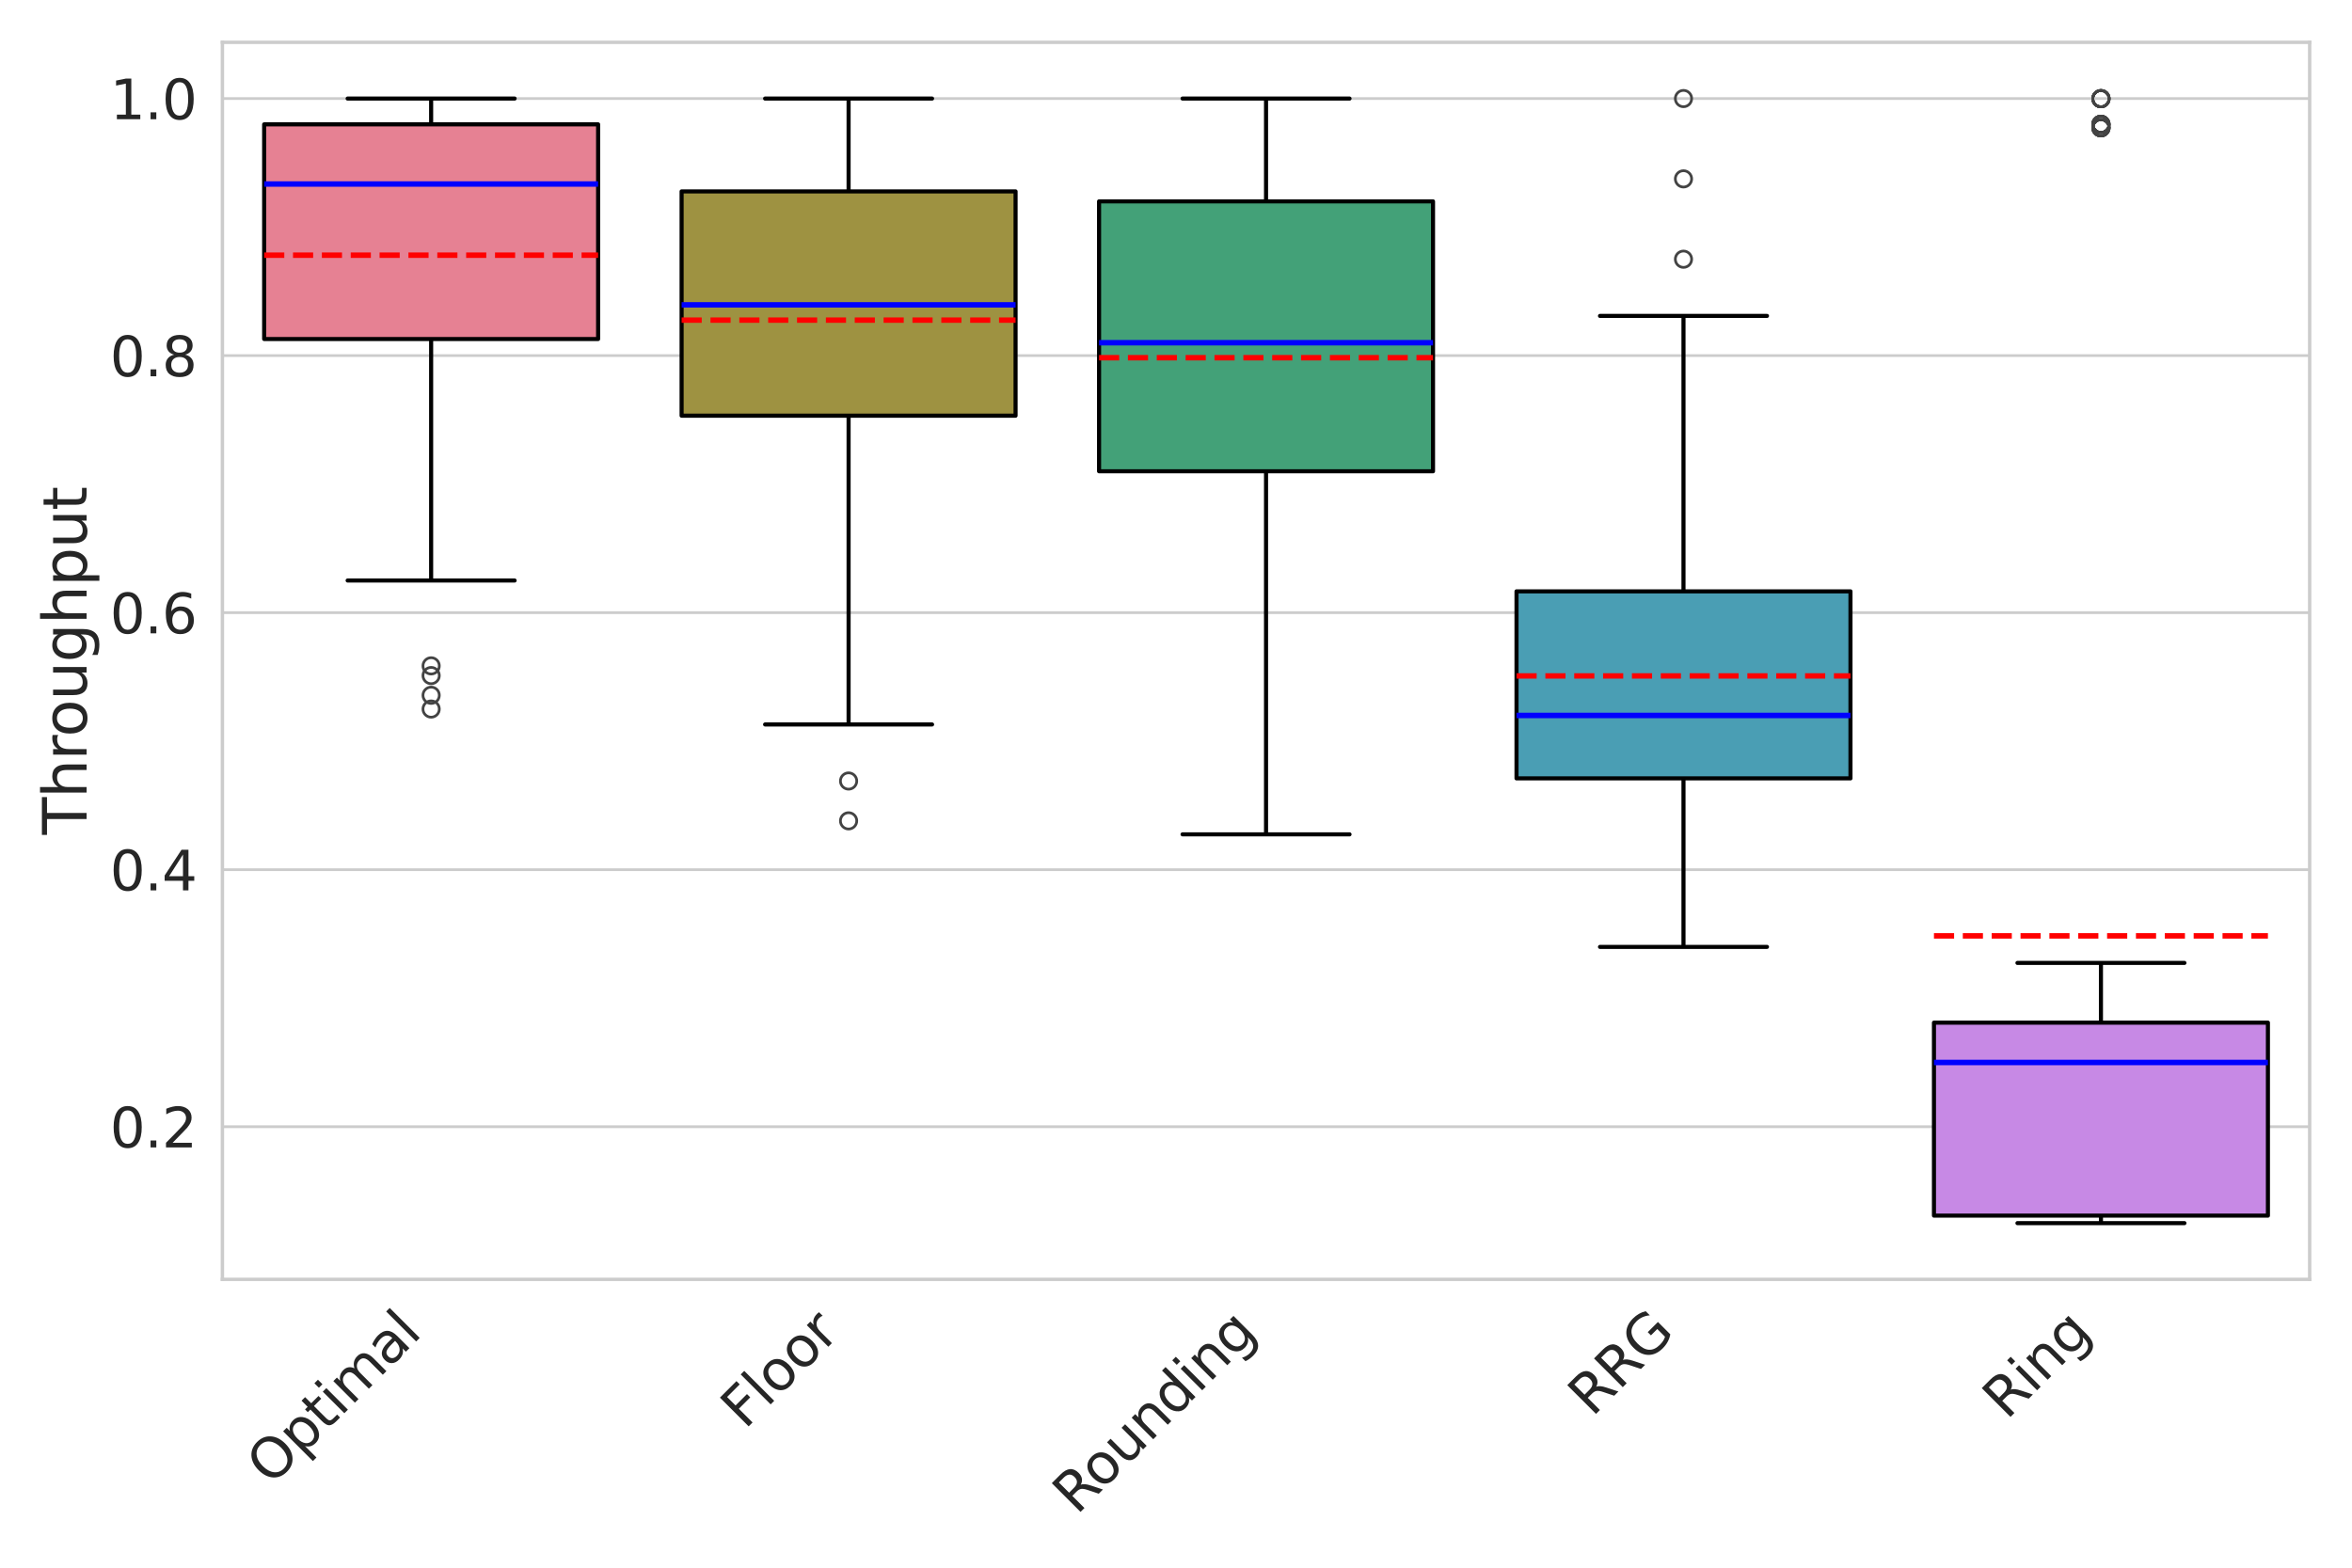 <?xml version="1.0" encoding="utf-8" standalone="no"?>
<!DOCTYPE svg PUBLIC "-//W3C//DTD SVG 1.1//EN"
  "http://www.w3.org/Graphics/SVG/1.1/DTD/svg11.dtd">
<svg xmlns:xlink="http://www.w3.org/1999/xlink" width="864pt" height="576pt" viewBox="0 0 864 576" xmlns="http://www.w3.org/2000/svg" version="1.1">
 <defs>
  <style type="text/css">*{stroke-linejoin: round; stroke-linecap: butt}</style>
 </defs>
 <g id="figure_1">
  <g id="patch_1">
   <path d="M 0 576 
L 864 576 
L 864 0 
L 0 0 
z
" style="fill: #ffffff"/>
  </g>
  <g id="axes_1">
   <g id="patch_2">
    <path d="M 81.702 470.062 
L 848.448 470.062 
L 848.448 15.552 
L 81.702 15.552 
z
" style="fill: #ffffff"/>
   </g>
   <g id="matplotlib.axis_1">
    <g id="xtick_1">
     <g id="text_1">
      <!-- Optimal -->
      <g style="fill: #262626" transform="translate(99.481 546.262) rotate(-45) scale(0.2 -0.2)">
       <defs>
        <path id="DejaVuSans-4f" d="M 2522 4238 
Q 1834 4238 1429 3725 
Q 1025 3213 1025 2328 
Q 1025 1447 1429 934 
Q 1834 422 2522 422 
Q 3209 422 3611 934 
Q 4013 1447 4013 2328 
Q 4013 3213 3611 3725 
Q 3209 4238 2522 4238 
z
M 2522 4750 
Q 3503 4750 4090 4092 
Q 4678 3434 4678 2328 
Q 4678 1225 4090 567 
Q 3503 -91 2522 -91 
Q 1538 -91 948 565 
Q 359 1222 359 2328 
Q 359 3434 948 4092 
Q 1538 4750 2522 4750 
z
" transform="scale(0.016)"/>
        <path id="DejaVuSans-70" d="M 1159 525 
L 1159 -1331 
L 581 -1331 
L 581 3500 
L 1159 3500 
L 1159 2969 
Q 1341 3281 1617 3432 
Q 1894 3584 2278 3584 
Q 2916 3584 3314 3078 
Q 3713 2572 3713 1747 
Q 3713 922 3314 415 
Q 2916 -91 2278 -91 
Q 1894 -91 1617 61 
Q 1341 213 1159 525 
z
M 3116 1747 
Q 3116 2381 2855 2742 
Q 2594 3103 2138 3103 
Q 1681 3103 1420 2742 
Q 1159 2381 1159 1747 
Q 1159 1113 1420 752 
Q 1681 391 2138 391 
Q 2594 391 2855 752 
Q 3116 1113 3116 1747 
z
" transform="scale(0.016)"/>
        <path id="DejaVuSans-74" d="M 1172 4494 
L 1172 3500 
L 2356 3500 
L 2356 3053 
L 1172 3053 
L 1172 1153 
Q 1172 725 1289 603 
Q 1406 481 1766 481 
L 2356 481 
L 2356 0 
L 1766 0 
Q 1100 0 847 248 
Q 594 497 594 1153 
L 594 3053 
L 172 3053 
L 172 3500 
L 594 3500 
L 594 4494 
L 1172 4494 
z
" transform="scale(0.016)"/>
        <path id="DejaVuSans-69" d="M 603 3500 
L 1178 3500 
L 1178 0 
L 603 0 
L 603 3500 
z
M 603 4863 
L 1178 4863 
L 1178 4134 
L 603 4134 
L 603 4863 
z
" transform="scale(0.016)"/>
        <path id="DejaVuSans-6d" d="M 3328 2828 
Q 3544 3216 3844 3400 
Q 4144 3584 4550 3584 
Q 5097 3584 5394 3201 
Q 5691 2819 5691 2113 
L 5691 0 
L 5113 0 
L 5113 2094 
Q 5113 2597 4934 2840 
Q 4756 3084 4391 3084 
Q 3944 3084 3684 2787 
Q 3425 2491 3425 1978 
L 3425 0 
L 2847 0 
L 2847 2094 
Q 2847 2600 2669 2842 
Q 2491 3084 2119 3084 
Q 1678 3084 1418 2786 
Q 1159 2488 1159 1978 
L 1159 0 
L 581 0 
L 581 3500 
L 1159 3500 
L 1159 2956 
Q 1356 3278 1631 3431 
Q 1906 3584 2284 3584 
Q 2666 3584 2933 3390 
Q 3200 3197 3328 2828 
z
" transform="scale(0.016)"/>
        <path id="DejaVuSans-61" d="M 2194 1759 
Q 1497 1759 1228 1600 
Q 959 1441 959 1056 
Q 959 750 1161 570 
Q 1363 391 1709 391 
Q 2188 391 2477 730 
Q 2766 1069 2766 1631 
L 2766 1759 
L 2194 1759 
z
M 3341 1997 
L 3341 0 
L 2766 0 
L 2766 531 
Q 2569 213 2275 61 
Q 1981 -91 1556 -91 
Q 1019 -91 701 211 
Q 384 513 384 1019 
Q 384 1609 779 1909 
Q 1175 2209 1959 2209 
L 2766 2209 
L 2766 2266 
Q 2766 2663 2505 2880 
Q 2244 3097 1772 3097 
Q 1472 3097 1187 3025 
Q 903 2953 641 2809 
L 641 3341 
Q 956 3463 1253 3523 
Q 1550 3584 1831 3584 
Q 2591 3584 2966 3190 
Q 3341 2797 3341 1997 
z
" transform="scale(0.016)"/>
        <path id="DejaVuSans-6c" d="M 603 4863 
L 1178 4863 
L 1178 0 
L 603 0 
L 603 4863 
z
" transform="scale(0.016)"/>
       </defs>
       <use xlink:href="#DejaVuSans-4f"/>
       <use xlink:href="#DejaVuSans-70" x="78.711"/>
       <use xlink:href="#DejaVuSans-74" x="142.188"/>
       <use xlink:href="#DejaVuSans-69" x="181.396"/>
       <use xlink:href="#DejaVuSans-6d" x="209.18"/>
       <use xlink:href="#DejaVuSans-61" x="306.592"/>
       <use xlink:href="#DejaVuSans-6c" x="367.871"/>
      </g>
     </g>
    </g>
    <g id="xtick_2">
     <g id="text_2">
      <!-- Floor -->
      <g style="fill: #262626" transform="translate(273.602 525.491) rotate(-45) scale(0.2 -0.2)">
       <defs>
        <path id="DejaVuSans-46" d="M 628 4666 
L 3309 4666 
L 3309 4134 
L 1259 4134 
L 1259 2759 
L 3109 2759 
L 3109 2228 
L 1259 2228 
L 1259 0 
L 628 0 
L 628 4666 
z
" transform="scale(0.016)"/>
        <path id="DejaVuSans-6f" d="M 1959 3097 
Q 1497 3097 1228 2736 
Q 959 2375 959 1747 
Q 959 1119 1226 758 
Q 1494 397 1959 397 
Q 2419 397 2687 759 
Q 2956 1122 2956 1747 
Q 2956 2369 2687 2733 
Q 2419 3097 1959 3097 
z
M 1959 3584 
Q 2709 3584 3137 3096 
Q 3566 2609 3566 1747 
Q 3566 888 3137 398 
Q 2709 -91 1959 -91 
Q 1206 -91 779 398 
Q 353 888 353 1747 
Q 353 2609 779 3096 
Q 1206 3584 1959 3584 
z
" transform="scale(0.016)"/>
        <path id="DejaVuSans-72" d="M 2631 2963 
Q 2534 3019 2420 3045 
Q 2306 3072 2169 3072 
Q 1681 3072 1420 2755 
Q 1159 2438 1159 1844 
L 1159 0 
L 581 0 
L 581 3500 
L 1159 3500 
L 1159 2956 
Q 1341 3275 1631 3429 
Q 1922 3584 2338 3584 
Q 2397 3584 2469 3576 
Q 2541 3569 2628 3553 
L 2631 2963 
z
" transform="scale(0.016)"/>
       </defs>
       <use xlink:href="#DejaVuSans-46"/>
       <use xlink:href="#DejaVuSans-6c" x="57.52"/>
       <use xlink:href="#DejaVuSans-6f" x="85.303"/>
       <use xlink:href="#DejaVuSans-6f" x="146.484"/>
       <use xlink:href="#DejaVuSans-72" x="207.666"/>
      </g>
     </g>
    </g>
    <g id="xtick_3">
     <g id="text_3">
      <!-- Rounding -->
      <g style="fill: #262626" transform="translate(395.518 556.924) rotate(-45) scale(0.2 -0.2)">
       <defs>
        <path id="DejaVuSans-52" d="M 2841 2188 
Q 3044 2119 3236 1894 
Q 3428 1669 3622 1275 
L 4263 0 
L 3584 0 
L 2988 1197 
Q 2756 1666 2539 1819 
Q 2322 1972 1947 1972 
L 1259 1972 
L 1259 0 
L 628 0 
L 628 4666 
L 2053 4666 
Q 2853 4666 3247 4331 
Q 3641 3997 3641 3322 
Q 3641 2881 3436 2590 
Q 3231 2300 2841 2188 
z
M 1259 4147 
L 1259 2491 
L 2053 2491 
Q 2509 2491 2742 2702 
Q 2975 2913 2975 3322 
Q 2975 3731 2742 3939 
Q 2509 4147 2053 4147 
L 1259 4147 
z
" transform="scale(0.016)"/>
        <path id="DejaVuSans-75" d="M 544 1381 
L 544 3500 
L 1119 3500 
L 1119 1403 
Q 1119 906 1312 657 
Q 1506 409 1894 409 
Q 2359 409 2629 706 
Q 2900 1003 2900 1516 
L 2900 3500 
L 3475 3500 
L 3475 0 
L 2900 0 
L 2900 538 
Q 2691 219 2414 64 
Q 2138 -91 1772 -91 
Q 1169 -91 856 284 
Q 544 659 544 1381 
z
M 1991 3584 
L 1991 3584 
z
" transform="scale(0.016)"/>
        <path id="DejaVuSans-6e" d="M 3513 2113 
L 3513 0 
L 2938 0 
L 2938 2094 
Q 2938 2591 2744 2837 
Q 2550 3084 2163 3084 
Q 1697 3084 1428 2787 
Q 1159 2491 1159 1978 
L 1159 0 
L 581 0 
L 581 3500 
L 1159 3500 
L 1159 2956 
Q 1366 3272 1645 3428 
Q 1925 3584 2291 3584 
Q 2894 3584 3203 3211 
Q 3513 2838 3513 2113 
z
" transform="scale(0.016)"/>
        <path id="DejaVuSans-64" d="M 2906 2969 
L 2906 4863 
L 3481 4863 
L 3481 0 
L 2906 0 
L 2906 525 
Q 2725 213 2448 61 
Q 2172 -91 1784 -91 
Q 1150 -91 751 415 
Q 353 922 353 1747 
Q 353 2572 751 3078 
Q 1150 3584 1784 3584 
Q 2172 3584 2448 3432 
Q 2725 3281 2906 2969 
z
M 947 1747 
Q 947 1113 1208 752 
Q 1469 391 1925 391 
Q 2381 391 2643 752 
Q 2906 1113 2906 1747 
Q 2906 2381 2643 2742 
Q 2381 3103 1925 3103 
Q 1469 3103 1208 2742 
Q 947 2381 947 1747 
z
" transform="scale(0.016)"/>
        <path id="DejaVuSans-67" d="M 2906 1791 
Q 2906 2416 2648 2759 
Q 2391 3103 1925 3103 
Q 1463 3103 1205 2759 
Q 947 2416 947 1791 
Q 947 1169 1205 825 
Q 1463 481 1925 481 
Q 2391 481 2648 825 
Q 2906 1169 2906 1791 
z
M 3481 434 
Q 3481 -459 3084 -895 
Q 2688 -1331 1869 -1331 
Q 1566 -1331 1297 -1286 
Q 1028 -1241 775 -1147 
L 775 -588 
Q 1028 -725 1275 -790 
Q 1522 -856 1778 -856 
Q 2344 -856 2625 -561 
Q 2906 -266 2906 331 
L 2906 616 
Q 2728 306 2450 153 
Q 2172 0 1784 0 
Q 1141 0 747 490 
Q 353 981 353 1791 
Q 353 2603 747 3093 
Q 1141 3584 1784 3584 
Q 2172 3584 2450 3431 
Q 2728 3278 2906 2969 
L 2906 3500 
L 3481 3500 
L 3481 434 
z
" transform="scale(0.016)"/>
       </defs>
       <use xlink:href="#DejaVuSans-52"/>
       <use xlink:href="#DejaVuSans-6f" x="64.982"/>
       <use xlink:href="#DejaVuSans-75" x="126.164"/>
       <use xlink:href="#DejaVuSans-6e" x="189.543"/>
       <use xlink:href="#DejaVuSans-64" x="252.922"/>
       <use xlink:href="#DejaVuSans-69" x="316.398"/>
       <use xlink:href="#DejaVuSans-6e" x="344.182"/>
       <use xlink:href="#DejaVuSans-67" x="407.561"/>
      </g>
     </g>
    </g>
    <g id="xtick_4">
     <g id="text_4">
      <!-- RRG -->
      <g style="fill: #262626" transform="translate(584.872 520.919) rotate(-45) scale(0.2 -0.2)">
       <defs>
        <path id="DejaVuSans-47" d="M 3809 666 
L 3809 1919 
L 2778 1919 
L 2778 2438 
L 4434 2438 
L 4434 434 
Q 4069 175 3628 42 
Q 3188 -91 2688 -91 
Q 1594 -91 976 548 
Q 359 1188 359 2328 
Q 359 3472 976 4111 
Q 1594 4750 2688 4750 
Q 3144 4750 3555 4637 
Q 3966 4525 4313 4306 
L 4313 3634 
Q 3963 3931 3569 4081 
Q 3175 4231 2741 4231 
Q 1884 4231 1454 3753 
Q 1025 3275 1025 2328 
Q 1025 1384 1454 906 
Q 1884 428 2741 428 
Q 3075 428 3337 486 
Q 3600 544 3809 666 
z
" transform="scale(0.016)"/>
       </defs>
       <use xlink:href="#DejaVuSans-52"/>
       <use xlink:href="#DejaVuSans-52" x="69.482"/>
       <use xlink:href="#DejaVuSans-47" x="138.965"/>
      </g>
     </g>
    </g>
    <g id="xtick_5">
     <g id="text_5">
      <!-- Ring -->
      <g style="fill: #262626" transform="translate(737.136 522.004) rotate(-45) scale(0.2 -0.2)">
       <use xlink:href="#DejaVuSans-52"/>
       <use xlink:href="#DejaVuSans-69" x="69.482"/>
       <use xlink:href="#DejaVuSans-6e" x="97.266"/>
       <use xlink:href="#DejaVuSans-67" x="160.645"/>
      </g>
     </g>
    </g>
   </g>
   <g id="matplotlib.axis_2">
    <g id="ytick_1">
     <g id="line2d_1">
      <path d="M 81.702 413.986 
L 848.448 413.986 
" clip-path="url(#pc169a85318)" style="fill: none; stroke: #cccccc; stroke-linecap: round"/>
     </g>
     <g id="text_6">
      <!-- 0.2 -->
      <g style="fill: #262626" transform="translate(40.396 421.585) scale(0.2 -0.2)">
       <defs>
        <path id="DejaVuSans-30" d="M 2034 4250 
Q 1547 4250 1301 3770 
Q 1056 3291 1056 2328 
Q 1056 1369 1301 889 
Q 1547 409 2034 409 
Q 2525 409 2770 889 
Q 3016 1369 3016 2328 
Q 3016 3291 2770 3770 
Q 2525 4250 2034 4250 
z
M 2034 4750 
Q 2819 4750 3233 4129 
Q 3647 3509 3647 2328 
Q 3647 1150 3233 529 
Q 2819 -91 2034 -91 
Q 1250 -91 836 529 
Q 422 1150 422 2328 
Q 422 3509 836 4129 
Q 1250 4750 2034 4750 
z
" transform="scale(0.016)"/>
        <path id="DejaVuSans-2e" d="M 684 794 
L 1344 794 
L 1344 0 
L 684 0 
L 684 794 
z
" transform="scale(0.016)"/>
        <path id="DejaVuSans-32" d="M 1228 531 
L 3431 531 
L 3431 0 
L 469 0 
L 469 531 
Q 828 903 1448 1529 
Q 2069 2156 2228 2338 
Q 2531 2678 2651 2914 
Q 2772 3150 2772 3378 
Q 2772 3750 2511 3984 
Q 2250 4219 1831 4219 
Q 1534 4219 1204 4116 
Q 875 4013 500 3803 
L 500 4441 
Q 881 4594 1212 4672 
Q 1544 4750 1819 4750 
Q 2544 4750 2975 4387 
Q 3406 4025 3406 3419 
Q 3406 3131 3298 2873 
Q 3191 2616 2906 2266 
Q 2828 2175 2409 1742 
Q 1991 1309 1228 531 
z
" transform="scale(0.016)"/>
       </defs>
       <use xlink:href="#DejaVuSans-30"/>
       <use xlink:href="#DejaVuSans-2e" x="63.623"/>
       <use xlink:href="#DejaVuSans-32" x="95.41"/>
      </g>
     </g>
    </g>
    <g id="ytick_2">
     <g id="line2d_2">
      <path d="M 81.702 319.542 
L 848.448 319.542 
" clip-path="url(#pc169a85318)" style="fill: none; stroke: #cccccc; stroke-linecap: round"/>
     </g>
     <g id="text_7">
      <!-- 0.4 -->
      <g style="fill: #262626" transform="translate(40.396 327.141) scale(0.2 -0.2)">
       <defs>
        <path id="DejaVuSans-34" d="M 2419 4116 
L 825 1625 
L 2419 1625 
L 2419 4116 
z
M 2253 4666 
L 3047 4666 
L 3047 1625 
L 3713 1625 
L 3713 1100 
L 3047 1100 
L 3047 0 
L 2419 0 
L 2419 1100 
L 313 1100 
L 313 1709 
L 2253 4666 
z
" transform="scale(0.016)"/>
       </defs>
       <use xlink:href="#DejaVuSans-30"/>
       <use xlink:href="#DejaVuSans-2e" x="63.623"/>
       <use xlink:href="#DejaVuSans-34" x="95.41"/>
      </g>
     </g>
    </g>
    <g id="ytick_3">
     <g id="line2d_3">
      <path d="M 81.702 225.099 
L 848.448 225.099 
" clip-path="url(#pc169a85318)" style="fill: none; stroke: #cccccc; stroke-linecap: round"/>
     </g>
     <g id="text_8">
      <!-- 0.6 -->
      <g style="fill: #262626" transform="translate(40.396 232.697) scale(0.2 -0.2)">
       <defs>
        <path id="DejaVuSans-36" d="M 2113 2584 
Q 1688 2584 1439 2293 
Q 1191 2003 1191 1497 
Q 1191 994 1439 701 
Q 1688 409 2113 409 
Q 2538 409 2786 701 
Q 3034 994 3034 1497 
Q 3034 2003 2786 2293 
Q 2538 2584 2113 2584 
z
M 3366 4563 
L 3366 3988 
Q 3128 4100 2886 4159 
Q 2644 4219 2406 4219 
Q 1781 4219 1451 3797 
Q 1122 3375 1075 2522 
Q 1259 2794 1537 2939 
Q 1816 3084 2150 3084 
Q 2853 3084 3261 2657 
Q 3669 2231 3669 1497 
Q 3669 778 3244 343 
Q 2819 -91 2113 -91 
Q 1303 -91 875 529 
Q 447 1150 447 2328 
Q 447 3434 972 4092 
Q 1497 4750 2381 4750 
Q 2619 4750 2861 4703 
Q 3103 4656 3366 4563 
z
" transform="scale(0.016)"/>
       </defs>
       <use xlink:href="#DejaVuSans-30"/>
       <use xlink:href="#DejaVuSans-2e" x="63.623"/>
       <use xlink:href="#DejaVuSans-36" x="95.41"/>
      </g>
     </g>
    </g>
    <g id="ytick_4">
     <g id="line2d_4">
      <path d="M 81.702 130.655 
L 848.448 130.655 
" clip-path="url(#pc169a85318)" style="fill: none; stroke: #cccccc; stroke-linecap: round"/>
     </g>
     <g id="text_9">
      <!-- 0.8 -->
      <g style="fill: #262626" transform="translate(40.396 138.254) scale(0.2 -0.2)">
       <defs>
        <path id="DejaVuSans-38" d="M 2034 2216 
Q 1584 2216 1326 1975 
Q 1069 1734 1069 1313 
Q 1069 891 1326 650 
Q 1584 409 2034 409 
Q 2484 409 2743 651 
Q 3003 894 3003 1313 
Q 3003 1734 2745 1975 
Q 2488 2216 2034 2216 
z
M 1403 2484 
Q 997 2584 770 2862 
Q 544 3141 544 3541 
Q 544 4100 942 4425 
Q 1341 4750 2034 4750 
Q 2731 4750 3128 4425 
Q 3525 4100 3525 3541 
Q 3525 3141 3298 2862 
Q 3072 2584 2669 2484 
Q 3125 2378 3379 2068 
Q 3634 1759 3634 1313 
Q 3634 634 3220 271 
Q 2806 -91 2034 -91 
Q 1263 -91 848 271 
Q 434 634 434 1313 
Q 434 1759 690 2068 
Q 947 2378 1403 2484 
z
M 1172 3481 
Q 1172 3119 1398 2916 
Q 1625 2713 2034 2713 
Q 2441 2713 2670 2916 
Q 2900 3119 2900 3481 
Q 2900 3844 2670 4047 
Q 2441 4250 2034 4250 
Q 1625 4250 1398 4047 
Q 1172 3844 1172 3481 
z
" transform="scale(0.016)"/>
       </defs>
       <use xlink:href="#DejaVuSans-30"/>
       <use xlink:href="#DejaVuSans-2e" x="63.623"/>
       <use xlink:href="#DejaVuSans-38" x="95.41"/>
      </g>
     </g>
    </g>
    <g id="ytick_5">
     <g id="line2d_5">
      <path d="M 81.702 36.212 
L 848.448 36.212 
" clip-path="url(#pc169a85318)" style="fill: none; stroke: #cccccc; stroke-linecap: round"/>
     </g>
     <g id="text_10">
      <!-- 1.0 -->
      <g style="fill: #262626" transform="translate(40.396 43.81) scale(0.2 -0.2)">
       <defs>
        <path id="DejaVuSans-31" d="M 794 531 
L 1825 531 
L 1825 4091 
L 703 3866 
L 703 4441 
L 1819 4666 
L 2450 4666 
L 2450 531 
L 3481 531 
L 3481 0 
L 794 0 
L 794 531 
z
" transform="scale(0.016)"/>
       </defs>
       <use xlink:href="#DejaVuSans-31"/>
       <use xlink:href="#DejaVuSans-2e" x="63.623"/>
       <use xlink:href="#DejaVuSans-30" x="95.41"/>
      </g>
     </g>
    </g>
    <g id="text_11">
     <!-- Throughput -->
     <g style="fill: #262626" transform="translate(31.82 306.695) rotate(-90) scale(0.22 -0.22)">
      <defs>
       <path id="DejaVuSans-54" d="M -19 4666 
L 3928 4666 
L 3928 4134 
L 2272 4134 
L 2272 0 
L 1638 0 
L 1638 4134 
L -19 4134 
L -19 4666 
z
" transform="scale(0.016)"/>
       <path id="DejaVuSans-68" d="M 3513 2113 
L 3513 0 
L 2938 0 
L 2938 2094 
Q 2938 2591 2744 2837 
Q 2550 3084 2163 3084 
Q 1697 3084 1428 2787 
Q 1159 2491 1159 1978 
L 1159 0 
L 581 0 
L 581 4863 
L 1159 4863 
L 1159 2956 
Q 1366 3272 1645 3428 
Q 1925 3584 2291 3584 
Q 2894 3584 3203 3211 
Q 3513 2838 3513 2113 
z
" transform="scale(0.016)"/>
      </defs>
      <use xlink:href="#DejaVuSans-54"/>
      <use xlink:href="#DejaVuSans-68" x="61.084"/>
      <use xlink:href="#DejaVuSans-72" x="124.463"/>
      <use xlink:href="#DejaVuSans-6f" x="163.326"/>
      <use xlink:href="#DejaVuSans-75" x="224.508"/>
      <use xlink:href="#DejaVuSans-67" x="287.887"/>
      <use xlink:href="#DejaVuSans-68" x="351.363"/>
      <use xlink:href="#DejaVuSans-70" x="414.742"/>
      <use xlink:href="#DejaVuSans-75" x="478.219"/>
      <use xlink:href="#DejaVuSans-74" x="541.598"/>
     </g>
    </g>
   </g>
   <g id="patch_3">
    <path d="M 97.037 124.557 
L 219.716 124.557 
L 219.716 45.69 
L 97.037 45.69 
L 97.037 124.557 
z
" clip-path="url(#pc169a85318)" style="fill: #e68193; stroke: #000000; stroke-width: 1.5; stroke-linejoin: miter"/>
   </g>
   <g id="line2d_6">
    <path d="M 158.377 124.557 
L 158.377 213.293 
" clip-path="url(#pc169a85318)" style="fill: none; stroke: #000000; stroke-width: 1.5"/>
   </g>
   <g id="line2d_7">
    <path d="M 158.377 45.69 
L 158.377 36.212 
" clip-path="url(#pc169a85318)" style="fill: none; stroke: #000000; stroke-width: 1.5"/>
   </g>
   <g id="line2d_8">
    <path d="M 127.707 213.293 
L 189.046 213.293 
" clip-path="url(#pc169a85318)" style="fill: none; stroke: #000000; stroke-width: 1.5; stroke-linecap: round"/>
   </g>
   <g id="line2d_9">
    <path d="M 127.707 36.212 
L 189.046 36.212 
" clip-path="url(#pc169a85318)" style="fill: none; stroke: #000000; stroke-width: 1.5; stroke-linecap: round"/>
   </g>
   <g id="line2d_10">
    <defs>
     <path id="m1a34870907" d="M 0 3 
C 0.796 3 1.559 2.684 2.121 2.121 
C 2.684 1.559 3 0.796 3 0 
C 3 -0.796 2.684 -1.559 2.121 -2.121 
C 1.559 -2.684 0.796 -3 0 -3 
C -0.796 -3 -1.559 -2.684 -2.121 -2.121 
C -2.684 -1.559 -3 -0.796 -3 0 
C -3 0.796 -2.684 1.559 -2.121 2.121 
C -1.559 2.684 -0.796 3 0 3 
z
" style="stroke: #434343"/>
    </defs>
    <g clip-path="url(#pc169a85318)">
     <use xlink:href="#m1a34870907" x="158.377" y="255.456" style="fill-opacity: 0; stroke: #434343"/>
     <use xlink:href="#m1a34870907" x="158.377" y="260.515" style="fill-opacity: 0; stroke: #434343"/>
     <use xlink:href="#m1a34870907" x="158.377" y="244.651" style="fill-opacity: 0; stroke: #434343"/>
     <use xlink:href="#m1a34870907" x="158.377" y="248.214" style="fill-opacity: 0; stroke: #434343"/>
    </g>
   </g>
   <g id="patch_4">
    <path d="M 250.386 152.731 
L 373.065 152.731 
L 373.065 70.329 
L 250.386 70.329 
L 250.386 152.731 
z
" clip-path="url(#pc169a85318)" style="fill: #9e9241; stroke: #000000; stroke-width: 1.5; stroke-linejoin: miter"/>
   </g>
   <g id="line2d_11">
    <path d="M 311.726 152.731 
L 311.726 266.182 
" clip-path="url(#pc169a85318)" style="fill: none; stroke: #000000; stroke-width: 1.5"/>
   </g>
   <g id="line2d_12">
    <path d="M 311.726 70.329 
L 311.726 36.212 
" clip-path="url(#pc169a85318)" style="fill: none; stroke: #000000; stroke-width: 1.5"/>
   </g>
   <g id="line2d_13">
    <path d="M 281.056 266.182 
L 342.396 266.182 
" clip-path="url(#pc169a85318)" style="fill: none; stroke: #000000; stroke-width: 1.5; stroke-linecap: round"/>
   </g>
   <g id="line2d_14">
    <path d="M 281.056 36.212 
L 342.396 36.212 
" clip-path="url(#pc169a85318)" style="fill: none; stroke: #000000; stroke-width: 1.5; stroke-linecap: round"/>
   </g>
   <g id="line2d_15">
    <g clip-path="url(#pc169a85318)">
     <use xlink:href="#m1a34870907" x="311.726" y="286.959" style="fill-opacity: 0; stroke: #434343"/>
     <use xlink:href="#m1a34870907" x="311.726" y="301.598" style="fill-opacity: 0; stroke: #434343"/>
    </g>
   </g>
   <g id="patch_5">
    <path d="M 403.735 173.155 
L 526.415 173.155 
L 526.415 73.989 
L 403.735 73.989 
L 403.735 173.155 
z
" clip-path="url(#pc169a85318)" style="fill: #43a178; stroke: #000000; stroke-width: 1.5; stroke-linejoin: miter"/>
   </g>
   <g id="line2d_16">
    <path d="M 465.075 173.155 
L 465.075 306.556 
" clip-path="url(#pc169a85318)" style="fill: none; stroke: #000000; stroke-width: 1.5"/>
   </g>
   <g id="line2d_17">
    <path d="M 465.075 73.989 
L 465.075 36.212 
" clip-path="url(#pc169a85318)" style="fill: none; stroke: #000000; stroke-width: 1.5"/>
   </g>
   <g id="line2d_18">
    <path d="M 434.405 306.556 
L 495.745 306.556 
" clip-path="url(#pc169a85318)" style="fill: none; stroke: #000000; stroke-width: 1.5; stroke-linecap: round"/>
   </g>
   <g id="line2d_19">
    <path d="M 434.405 36.212 
L 495.745 36.212 
" clip-path="url(#pc169a85318)" style="fill: none; stroke: #000000; stroke-width: 1.5; stroke-linecap: round"/>
   </g>
   <g id="line2d_20"/>
   <g id="patch_6">
    <path d="M 557.085 285.994 
L 679.764 285.994 
L 679.764 217.273 
L 557.085 217.273 
L 557.085 285.994 
z
" clip-path="url(#pc169a85318)" style="fill: #4a9eb4; stroke: #000000; stroke-width: 1.5; stroke-linejoin: miter"/>
   </g>
   <g id="line2d_21">
    <path d="M 618.424 285.994 
L 618.424 347.909 
" clip-path="url(#pc169a85318)" style="fill: none; stroke: #000000; stroke-width: 1.5"/>
   </g>
   <g id="line2d_22">
    <path d="M 618.424 217.273 
L 618.424 116.072 
" clip-path="url(#pc169a85318)" style="fill: none; stroke: #000000; stroke-width: 1.5"/>
   </g>
   <g id="line2d_23">
    <path d="M 587.754 347.909 
L 649.094 347.909 
" clip-path="url(#pc169a85318)" style="fill: none; stroke: #000000; stroke-width: 1.5; stroke-linecap: round"/>
   </g>
   <g id="line2d_24">
    <path d="M 587.754 116.072 
L 649.094 116.072 
" clip-path="url(#pc169a85318)" style="fill: none; stroke: #000000; stroke-width: 1.5; stroke-linecap: round"/>
   </g>
   <g id="line2d_25">
    <g clip-path="url(#pc169a85318)">
     <use xlink:href="#m1a34870907" x="618.424" y="95.239" style="fill-opacity: 0; stroke: #434343"/>
     <use xlink:href="#m1a34870907" x="618.424" y="36.212" style="fill-opacity: 0; stroke: #434343"/>
     <use xlink:href="#m1a34870907" x="618.424" y="65.725" style="fill-opacity: 0; stroke: #434343"/>
    </g>
   </g>
   <g id="patch_7">
    <path d="M 710.434 446.648 
L 833.113 446.648 
L 833.113 375.738 
L 710.434 375.738 
L 710.434 446.648 
z
" clip-path="url(#pc169a85318)" style="fill: #c789e5; stroke: #000000; stroke-width: 1.5; stroke-linejoin: miter"/>
   </g>
   <g id="line2d_26">
    <path d="M 771.773 446.648 
L 771.773 449.403 
" clip-path="url(#pc169a85318)" style="fill: none; stroke: #000000; stroke-width: 1.5"/>
   </g>
   <g id="line2d_27">
    <path d="M 771.773 375.738 
L 771.773 353.796 
" clip-path="url(#pc169a85318)" style="fill: none; stroke: #000000; stroke-width: 1.5"/>
   </g>
   <g id="line2d_28">
    <path d="M 741.104 449.403 
L 802.443 449.403 
" clip-path="url(#pc169a85318)" style="fill: none; stroke: #000000; stroke-width: 1.5; stroke-linecap: round"/>
   </g>
   <g id="line2d_29">
    <path d="M 741.104 353.796 
L 802.443 353.796 
" clip-path="url(#pc169a85318)" style="fill: none; stroke: #000000; stroke-width: 1.5; stroke-linecap: round"/>
   </g>
   <g id="line2d_30">
    <g clip-path="url(#pc169a85318)">
     <use xlink:href="#m1a34870907" x="771.773" y="36.255" style="fill-opacity: 0; stroke: #434343"/>
     <use xlink:href="#m1a34870907" x="771.773" y="36.255" style="fill-opacity: 0; stroke: #434343"/>
     <use xlink:href="#m1a34870907" x="771.773" y="36.255" style="fill-opacity: 0; stroke: #434343"/>
     <use xlink:href="#m1a34870907" x="771.773" y="36.255" style="fill-opacity: 0; stroke: #434343"/>
     <use xlink:href="#m1a34870907" x="771.773" y="36.255" style="fill-opacity: 0; stroke: #434343"/>
     <use xlink:href="#m1a34870907" x="771.773" y="36.255" style="fill-opacity: 0; stroke: #434343"/>
     <use xlink:href="#m1a34870907" x="771.773" y="46.94" style="fill-opacity: 0; stroke: #434343"/>
     <use xlink:href="#m1a34870907" x="771.773" y="46.94" style="fill-opacity: 0; stroke: #434343"/>
     <use xlink:href="#m1a34870907" x="771.773" y="46.94" style="fill-opacity: 0; stroke: #434343"/>
     <use xlink:href="#m1a34870907" x="771.773" y="46.94" style="fill-opacity: 0; stroke: #434343"/>
     <use xlink:href="#m1a34870907" x="771.773" y="46.94" style="fill-opacity: 0; stroke: #434343"/>
     <use xlink:href="#m1a34870907" x="771.773" y="46.94" style="fill-opacity: 0; stroke: #434343"/>
     <use xlink:href="#m1a34870907" x="771.773" y="45.69" style="fill-opacity: 0; stroke: #434343"/>
     <use xlink:href="#m1a34870907" x="771.773" y="45.69" style="fill-opacity: 0; stroke: #434343"/>
     <use xlink:href="#m1a34870907" x="771.773" y="45.69" style="fill-opacity: 0; stroke: #434343"/>
     <use xlink:href="#m1a34870907" x="771.773" y="45.69" style="fill-opacity: 0; stroke: #434343"/>
     <use xlink:href="#m1a34870907" x="771.773" y="45.69" style="fill-opacity: 0; stroke: #434343"/>
     <use xlink:href="#m1a34870907" x="771.773" y="45.69" style="fill-opacity: 0; stroke: #434343"/>
    </g>
   </g>
   <g id="line2d_31">
    <path d="M 97.037 67.602 
L 219.716 67.602 
" clip-path="url(#pc169a85318)" style="fill: none; stroke: #0000ff; stroke-width: 2"/>
   </g>
   <g id="line2d_32">
    <path d="M 97.037 93.758 
L 219.716 93.758 
" clip-path="url(#pc169a85318)" style="fill: none; stroke-dasharray: 7.4,3.2; stroke-dashoffset: 0; stroke: #ff0000; stroke-width: 2"/>
   </g>
   <g id="line2d_33">
    <path d="M 250.386 112.003 
L 373.065 112.003 
" clip-path="url(#pc169a85318)" style="fill: none; stroke: #0000ff; stroke-width: 2"/>
   </g>
   <g id="line2d_34">
    <path d="M 250.386 117.62 
L 373.065 117.62 
" clip-path="url(#pc169a85318)" style="fill: none; stroke-dasharray: 7.4,3.2; stroke-dashoffset: 0; stroke: #ff0000; stroke-width: 2"/>
   </g>
   <g id="line2d_35">
    <path d="M 403.735 125.933 
L 526.415 125.933 
" clip-path="url(#pc169a85318)" style="fill: none; stroke: #0000ff; stroke-width: 2"/>
   </g>
   <g id="line2d_36">
    <path d="M 403.735 131.43 
L 526.415 131.43 
" clip-path="url(#pc169a85318)" style="fill: none; stroke-dasharray: 7.4,3.2; stroke-dashoffset: 0; stroke: #ff0000; stroke-width: 2"/>
   </g>
   <g id="line2d_37">
    <path d="M 557.085 262.869 
L 679.764 262.869 
" clip-path="url(#pc169a85318)" style="fill: none; stroke: #0000ff; stroke-width: 2"/>
   </g>
   <g id="line2d_38">
    <path d="M 557.085 248.349 
L 679.764 248.349 
" clip-path="url(#pc169a85318)" style="fill: none; stroke-dasharray: 7.4,3.2; stroke-dashoffset: 0; stroke: #ff0000; stroke-width: 2"/>
   </g>
   <g id="line2d_39">
    <path d="M 710.434 390.375 
L 833.113 390.375 
" clip-path="url(#pc169a85318)" style="fill: none; stroke: #0000ff; stroke-width: 2"/>
   </g>
   <g id="line2d_40">
    <path d="M 710.434 343.864 
L 833.113 343.864 
" clip-path="url(#pc169a85318)" style="fill: none; stroke-dasharray: 7.4,3.2; stroke-dashoffset: 0; stroke: #ff0000; stroke-width: 2"/>
   </g>
   <g id="patch_8">
    <path d="M 81.702 470.062 
L 81.702 15.552 
" style="fill: none; stroke: #cccccc; stroke-width: 1.25; stroke-linejoin: miter; stroke-linecap: square"/>
   </g>
   <g id="patch_9">
    <path d="M 848.448 470.062 
L 848.448 15.552 
" style="fill: none; stroke: #cccccc; stroke-width: 1.25; stroke-linejoin: miter; stroke-linecap: square"/>
   </g>
   <g id="patch_10">
    <path d="M 81.702 470.062 
L 848.448 470.062 
" style="fill: none; stroke: #cccccc; stroke-width: 1.25; stroke-linejoin: miter; stroke-linecap: square"/>
   </g>
   <g id="patch_11">
    <path d="M 81.702 15.552 
L 848.448 15.552 
" style="fill: none; stroke: #cccccc; stroke-width: 1.25; stroke-linejoin: miter; stroke-linecap: square"/>
   </g>
  </g>
 </g>
 <defs>
  <clipPath id="pc169a85318">
   <rect x="81.702" y="15.552" width="766.746" height="454.51"/>
  </clipPath>
 </defs>
</svg>
